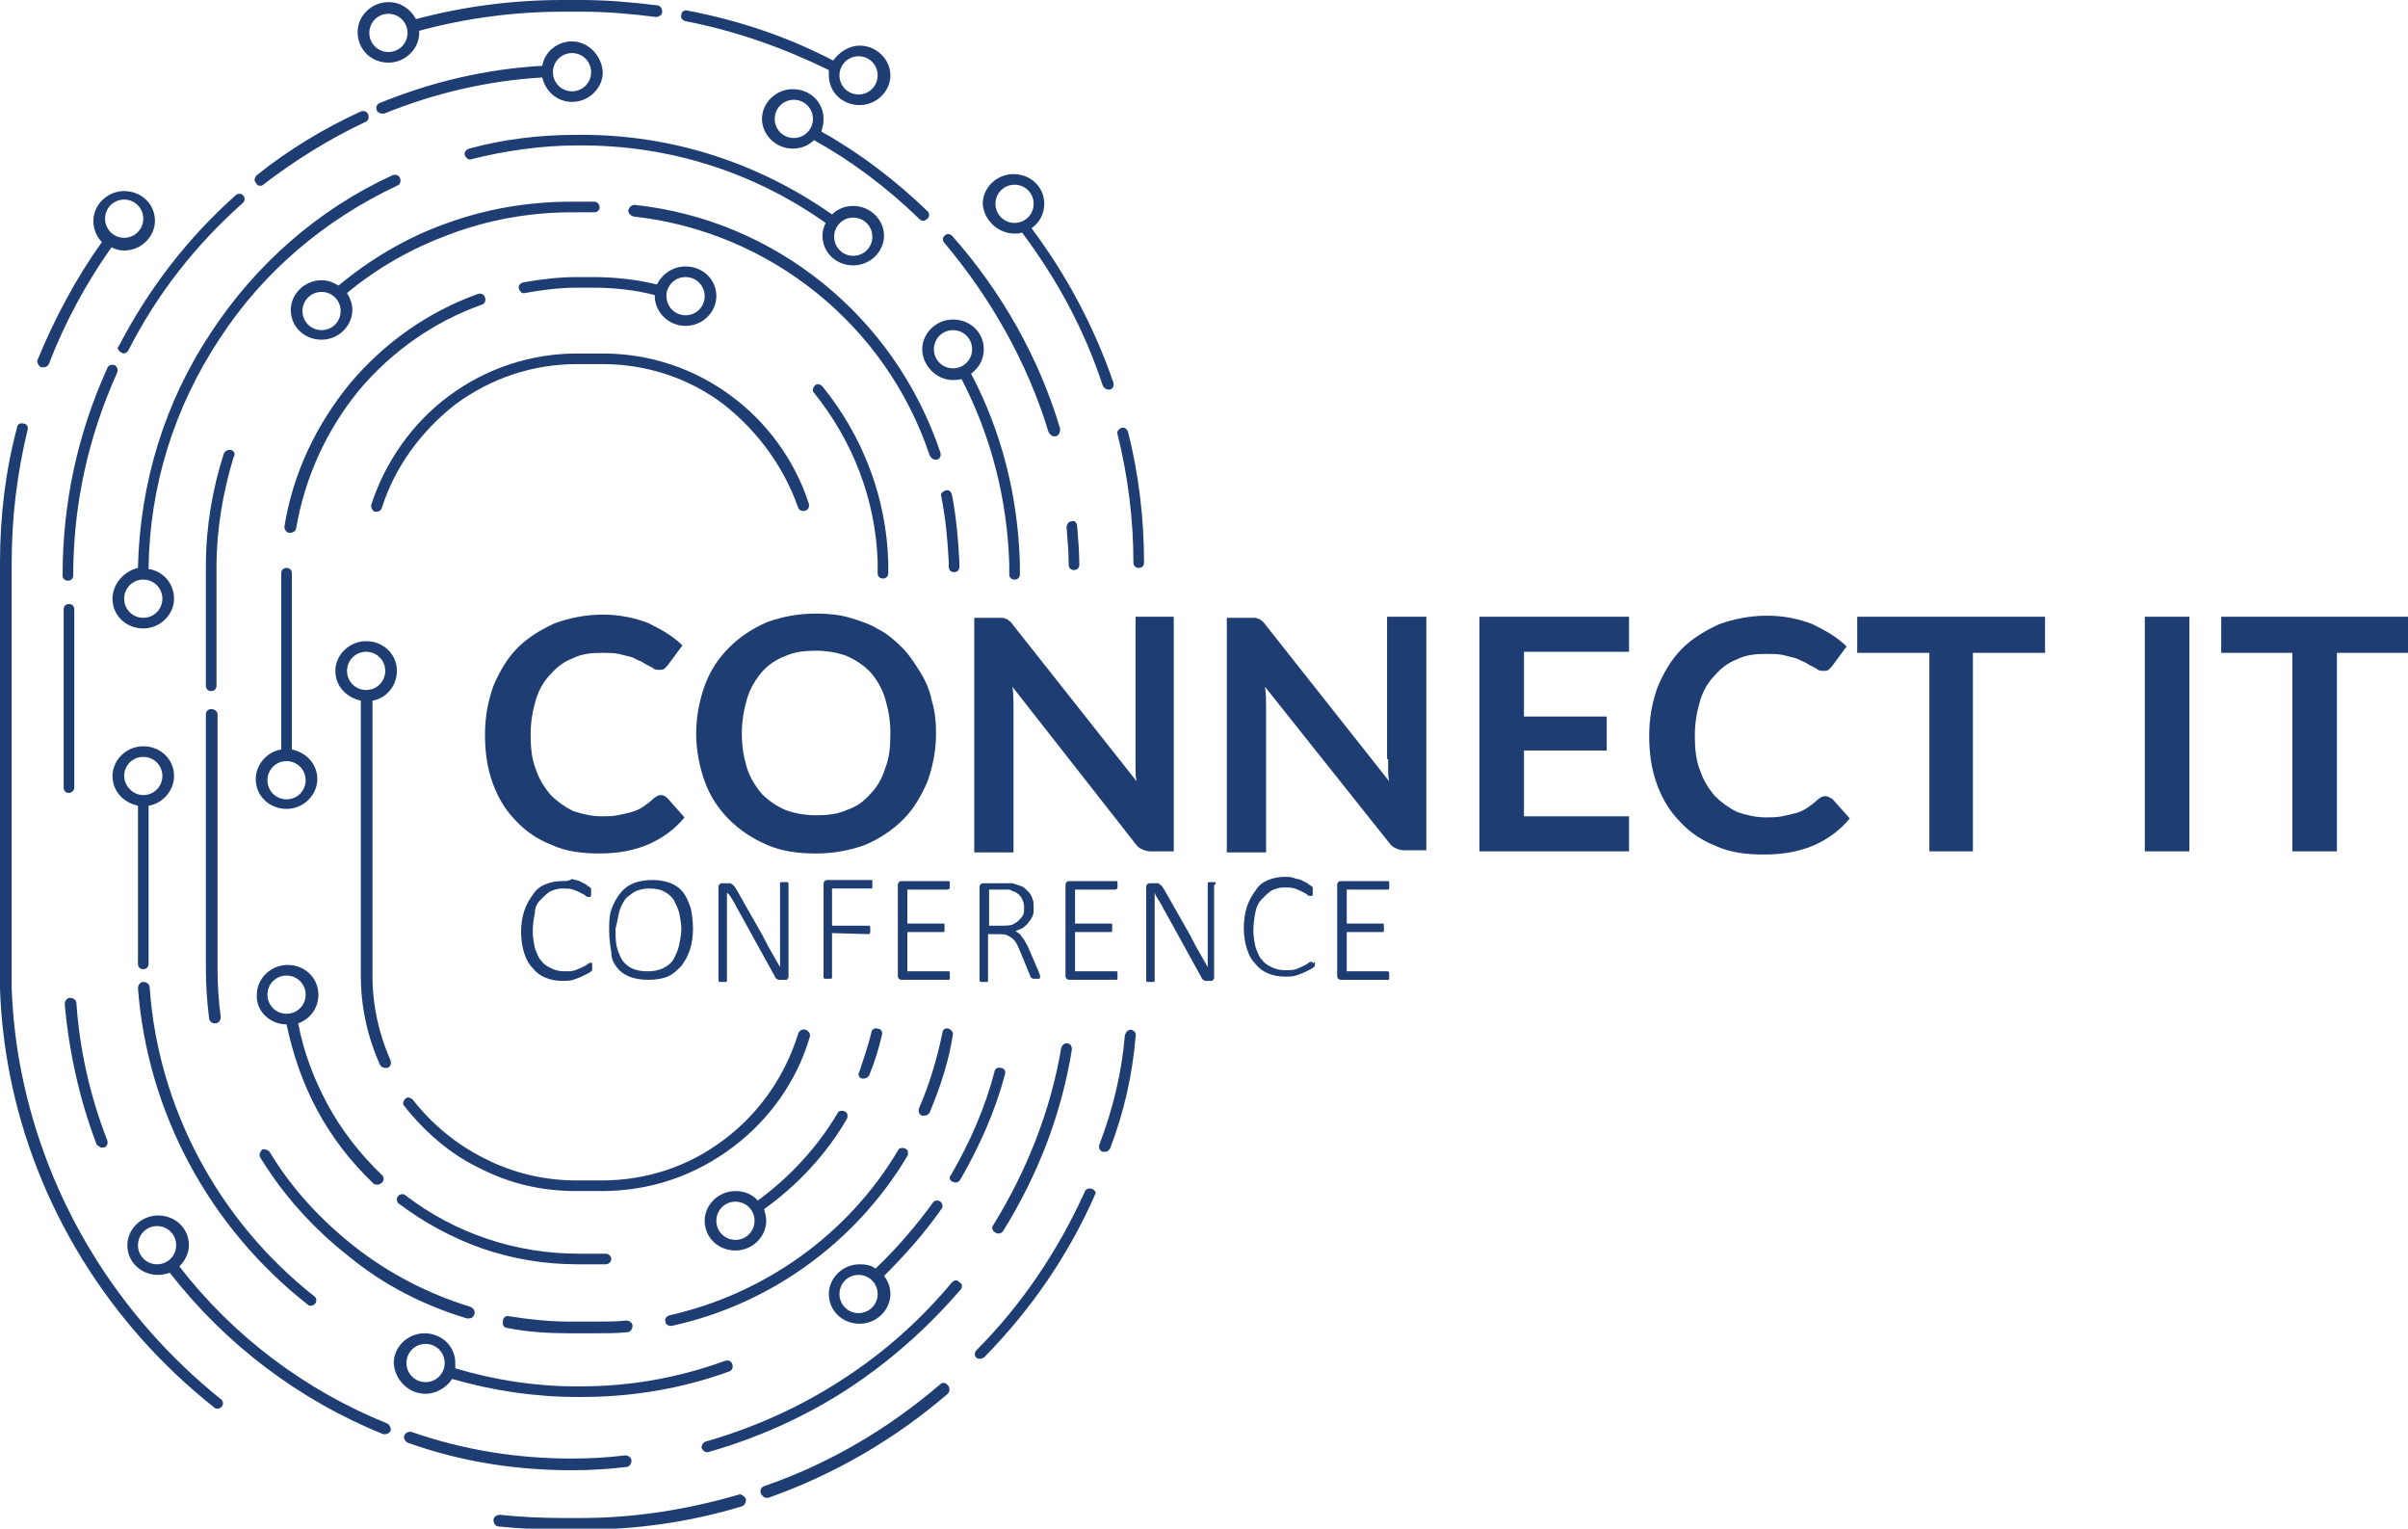 <?xml version="1.0" encoding="utf-8"?>
<!-- Generator: Adobe Illustrator 22.0.1, SVG Export Plug-In . SVG Version: 6.00 Build 0)  -->
<svg version="1.1" id="CITC_Logo" xmlns="http://www.w3.org/2000/svg" xmlns:xlink="http://www.w3.org/1999/xlink" x="0px" y="0px"
	 viewBox="0 0 226.9 144" style="enable-background:new 0 0 226.9 144;" xml:space="preserve">
<style type="text/css">
	.st0{fill:none;}
	.st1{fill:#1E3D72;}
</style>
<g>
	<path class="st0" d="M25.2,73.5c0,1,0.8,1.8,1.8,1.8c1,0,1.8-0.8,1.8-1.8c0-1-0.8-1.8-1.8-1.8C26,71.7,25.2,72.5,25.2,73.5z"/>
	<path class="st0" d="M11.7,22.4c1,0,1.8-0.8,1.8-1.8s-0.8-1.8-1.8-1.8s-1.8,0.8-1.8,1.8S10.7,22.4,11.7,22.4z"/>
	<path class="st0" d="M95.6,21c1,0,1.8-0.8,1.8-1.8c0-1-0.8-1.8-1.8-1.8c-1,0-1.8,0.8-1.8,1.8C93.8,20.2,94.6,21,95.6,21z"/>
	<path class="st0" d="M27,95.4c1,0,1.8-0.8,1.8-1.8c0-1-0.8-1.8-1.8-1.8c-1,0-1.8,0.8-1.8,1.8C25.2,94.6,26,95.4,27,95.4z"/>
	<path class="st0" d="M36.6,4.9c1,0,1.8-0.8,1.8-1.8s-0.8-1.8-1.8-1.8c-1,0-1.8,0.8-1.8,1.8S35.6,4.9,36.6,4.9z"/>
	<path class="st0" d="M80.9,8.9c1,0,1.8-0.8,1.8-1.8s-0.8-1.8-1.8-1.8c-1,0-1.8,0.8-1.8,1.8S79.9,8.9,80.9,8.9z"/>
	<path class="st0" d="M30.3,27.5c-1,0-1.8,0.8-1.8,1.8c0,1,0.8,1.8,1.8,1.8c1,0,1.8-0.8,1.8-1.8C32.1,28.3,31.3,27.5,30.3,27.5z"/>
	<ellipse class="st0" cx="74.8" cy="11.2" rx="1.8" ry="1.8"/>
	<ellipse class="st0" cx="80.4" cy="22.3" rx="1.8" ry="1.8"/>
	<path class="st0" d="M15.3,73.1c0-1-0.8-1.8-1.8-1.8s-1.8,0.8-1.8,1.8s0.8,1.8,1.8,1.8S15.3,74,15.3,73.1z"/>
	<path class="st0" d="M80.9,120.2c-1,0-1.8,0.8-1.8,1.8s0.8,1.8,1.8,1.8c1,0,1.8-0.8,1.8-1.8S81.9,120.2,80.9,120.2z"/>
	<path class="st0" d="M96.2,84.5c-0.2-0.3-0.5-0.5-0.9-0.6c-0.1,0-0.3-0.1-0.4-0.1c-0.2,0-0.4,0-0.6,0h-1.1v3.4h1.3
		c0.4,0,0.7,0,0.9-0.1c0.3-0.1,0.5-0.2,0.6-0.4c0.2-0.2,0.3-0.3,0.4-0.5c0.1-0.2,0.1-0.4,0.1-0.7C96.5,85.1,96.4,84.8,96.2,84.5z"/>
	<path class="st0" d="M89.8,34.7c1,0,1.8-0.8,1.8-1.8c0-1-0.8-1.8-1.8-1.8c-1,0-1.8,0.8-1.8,1.8C88,33.9,88.8,34.7,89.8,34.7z"/>
	<path class="st0" d="M13.5,58.2c1,0,1.8-0.8,1.8-1.8c0-1-0.8-1.8-1.8-1.8s-1.8,0.8-1.8,1.8C11.7,57.4,12.5,58.2,13.5,58.2z"/>
	<path class="st0" d="M62.8,27.5C62.8,27.5,62.8,27.5,62.8,27.5c0,0.1,0,0.3,0,0.4c0,1,0.8,1.8,1.8,1.8c1,0,1.8-0.8,1.8-1.8
		c0-1-0.8-1.8-1.8-1.8C63.7,26.1,63,26.7,62.8,27.5C62.8,27.5,62.8,27.5,62.8,27.5z"/>
	<path class="st0" d="M69.3,113.2c-1,0-1.8,0.8-1.8,1.8s0.8,1.8,1.8,1.8c1,0,1.8-0.8,1.8-1.8S70.3,113.2,69.3,113.2z"/>
	<path class="st0" d="M36.4,63.2c0-1-0.8-1.8-1.8-1.8s-1.8,0.8-1.8,1.8c0,1,0.8,1.8,1.8,1.8S36.4,64.2,36.4,63.2z"/>
	<path class="st0" d="M58.8,90.5c0.2,0.4,0.5,0.6,0.9,0.8c0.4,0.2,0.9,0.3,1.5,0.3c0.6,0,1.1-0.1,1.5-0.3c0.4-0.2,0.7-0.5,1-0.9
		c0.2-0.4,0.4-0.8,0.5-1.3c0.1-0.5,0.2-1,0.2-1.5c0-0.5-0.1-1.1-0.2-1.5c-0.1-0.5-0.3-0.9-0.5-1.2c-0.2-0.4-0.5-0.6-0.9-0.8
		c-0.4-0.2-0.9-0.3-1.4-0.3c-0.6,0-1.1,0.1-1.4,0.3c-0.4,0.2-0.7,0.5-1,0.9c-0.2,0.4-0.4,0.8-0.5,1.2c-0.1,0.5-0.2,1-0.2,1.5
		c0,0.6,0,1.1,0.1,1.6C58.4,89.7,58.6,90.1,58.8,90.5z"/>
	<path class="st0" d="M82,63.4c-0.6-0.7-1.3-1.2-2.2-1.5c-0.9-0.4-1.8-0.5-2.9-0.5c-1.1,0-2.1,0.2-2.9,0.5c-0.9,0.4-1.6,0.9-2.2,1.5
		c-0.6,0.7-1.1,1.5-1.4,2.5c-0.3,1-0.5,2-0.5,3.3c0,1.2,0.2,2.3,0.5,3.3c0.3,1,0.8,1.8,1.4,2.4c0.6,0.7,1.4,1.2,2.2,1.5
		c0.9,0.4,1.8,0.5,2.9,0.5c1.1,0,2.1-0.2,2.9-0.5c0.9-0.4,1.6-0.9,2.2-1.5c0.6-0.7,1.1-1.5,1.4-2.4c0.3-1,0.5-2,0.5-3.3
		c0-1.2-0.2-2.3-0.5-3.3C83.1,64.9,82.6,64.1,82,63.4z"/>
	<path class="st0" d="M53.9,5c-1,0-1.8,0.8-1.8,1.8c0,1,0.8,1.8,1.8,1.8s1.8-0.8,1.8-1.8C55.7,5.8,54.9,5,53.9,5z"/>
	<path class="st0" d="M16.7,117.3c0-1-0.8-1.8-1.8-1.8s-1.8,0.8-1.8,1.8c0,1,0.8,1.8,1.8,1.8S16.7,118.3,16.7,117.3z"/>
	<path class="st0" d="M40.1,130.2c1,0,1.8-0.8,1.8-1.8s-0.8-1.8-1.8-1.8s-1.8,0.8-1.8,1.8S39.1,130.2,40.1,130.2z"/>
	<path class="st1" d="M2,100.9c-0.5-2.5-0.8-5.2-0.9-7.8c0-0.7,0-1.5,0-2.2V53c0-4.2,0.5-8.4,1.5-12.5c0.1-0.3-0.1-0.6-0.4-0.6
		c-0.3-0.1-0.6,0.1-0.6,0.4C0.5,44.4,0,48.7,0,53V91c0,0.7,0,1.5,0,2.2c0.1,2.7,0.4,5.3,0.9,7.9c2.4,12.4,9.3,23.6,19.3,31.5
		c0.1,0.1,0.2,0.1,0.3,0.1c0.2,0,0.3-0.1,0.4-0.2c0.2-0.2,0.1-0.6-0.1-0.7C11.1,124,4.4,113.1,2,100.9z"/>
	<path class="st1" d="M69.6,140.8c-4.8,1.4-9.8,2.2-14.8,2.2H53c-2,0-4-0.1-5.9-0.3c-0.3,0-0.6,0.2-0.6,0.5c0,0.3,0.2,0.6,0.5,0.6
		c2,0.2,4,0.3,6.1,0.3h1.7c5.1,0,10.2-0.7,15.1-2.2c0.3-0.1,0.4-0.4,0.4-0.7C70.1,140.9,69.8,140.7,69.6,140.8z"/>
	<path class="st1" d="M88.6,130.4c-4.9,4.2-10.5,7.5-16.6,9.6c-0.3,0.1-0.4,0.4-0.3,0.7c0.1,0.2,0.3,0.4,0.5,0.4c0.1,0,0.1,0,0.2,0
		c6.2-2.2,11.9-5.5,16.9-9.8c0.2-0.2,0.2-0.5,0.1-0.7C89.1,130.2,88.8,130.2,88.6,130.4z"/>
	<path class="st1" d="M102.9,112c-0.3-0.1-0.6,0-0.7,0.3c-2.5,5.5-5.9,10.6-10.2,14.9c-0.2,0.2-0.2,0.5,0,0.7
		c0.1,0.1,0.2,0.1,0.4,0.1c0.1,0,0.3-0.1,0.4-0.2c4.4-4.5,7.9-9.6,10.4-15.3C103.3,112.4,103.2,112.1,102.9,112z"/>
	<path class="st1" d="M106.8,53c0,0.3,0.2,0.5,0.5,0.5c0.3,0,0.5-0.2,0.5-0.5c0-4.2-0.5-8.3-1.5-12.3c-0.1-0.3-0.4-0.5-0.6-0.4
		c-0.3,0.1-0.5,0.4-0.4,0.6C106.3,44.9,106.8,49,106.8,53z"/>
	<path class="st1" d="M64.6,2c4.7,0.9,9.2,2.5,13.5,4.6c0,0.2,0,0.3,0,0.5c0,1.6,1.3,2.8,2.9,2.8c1.6,0,2.9-1.3,2.9-2.8
		s-1.3-2.8-2.9-2.8c-1,0-1.9,0.6-2.5,1.4C74.1,3.4,69.5,1.9,64.8,1c-0.3-0.1-0.6,0.1-0.6,0.4C64.1,1.7,64.3,1.9,64.6,2z M80.9,5.3
		c1,0,1.8,0.8,1.8,1.8s-0.8,1.8-1.8,1.8c-1,0-1.8-0.8-1.8-1.8S79.9,5.3,80.9,5.3z"/>
	<path class="st1" d="M3.9,34.6c0.1,0,0.1,0,0.2,0c0.2,0,0.4-0.1,0.5-0.3c1.5-3.9,3.5-7.6,5.9-11c0.4,0.2,0.8,0.3,1.2,0.3
		c1.6,0,2.9-1.3,2.9-2.8c0-1.6-1.3-2.8-2.9-2.8s-2.9,1.3-2.9,2.8c0,0.8,0.3,1.5,0.8,2c-2.5,3.5-4.5,7.3-6.1,11.2
		C3.5,34.1,3.6,34.5,3.9,34.6z M11.7,18.8c1,0,1.8,0.8,1.8,1.8s-0.8,1.8-1.8,1.8s-1.8-0.8-1.8-1.8S10.7,18.8,11.7,18.8z"/>
	<path class="st1" d="M9.6,108.1c0.1,0,0.1,0,0.2,0c0.3-0.1,0.4-0.4,0.3-0.7c-1.6-4.1-2.6-8.5-2.9-12.9c0-0.3-0.3-0.5-0.6-0.5
		c-0.3,0-0.5,0.3-0.5,0.6c0.4,4.5,1.4,9,3,13.2C9.2,107.9,9.4,108.1,9.6,108.1z"/>
	<path class="st1" d="M36.5,134.1c-7.7-3.1-14.5-8.2-19.6-14.8c0.5-0.5,0.9-1.2,0.9-2c0-1.6-1.3-2.8-2.9-2.8s-2.9,1.3-2.9,2.8
		c0,1.6,1.3,2.8,2.9,2.8c0.4,0,0.8-0.1,1.1-0.2c5.3,6.8,12.2,12,20.1,15.2c0.1,0,0.1,0,0.2,0c0.2,0,0.4-0.1,0.5-0.3
		C36.9,134.6,36.7,134.2,36.5,134.1z M13,117.3c0-1,0.8-1.8,1.8-1.8s1.8,0.8,1.8,1.8c0,1-0.8,1.8-1.8,1.8S13,118.3,13,117.3z"/>
	<path class="st1" d="M53.9,138.5c1.7,0,3.4-0.1,5.1-0.3c0.3,0,0.5-0.3,0.5-0.6c0-0.3-0.3-0.5-0.6-0.5c-1.6,0.2-3.3,0.3-5,0.3h0
		c-5.2,0-10.2-0.8-15.1-2.5c-0.3-0.1-0.6,0.1-0.7,0.3c-0.1,0.3,0.1,0.6,0.3,0.7C43.4,137.7,48.6,138.5,53.9,138.5L53.9,138.5z"/>
	<path class="st1" d="M89.7,120.8c-3,3.6-6.5,6.7-10.4,9.2c-4,2.6-8.3,4.5-12.8,5.8c-0.3,0.1-0.4,0.4-0.4,0.6
		c0.1,0.2,0.3,0.4,0.5,0.4c0,0,0.1,0,0.1,0c4.6-1.3,9.1-3.3,13.1-5.9c4-2.6,7.6-5.8,10.7-9.4c0.2-0.2,0.2-0.6-0.1-0.7
		C90.2,120.5,89.9,120.6,89.7,120.8z"/>
	<path class="st1" d="M100,98.7c-1,5.9-3.2,11.5-6.4,16.7c-0.2,0.2-0.1,0.6,0.2,0.7c0.1,0.1,0.2,0.1,0.3,0.1c0.2,0,0.3-0.1,0.4-0.2
		c3.3-5.3,5.5-11,6.5-17.1c0-0.3-0.1-0.6-0.4-0.6C100.4,98.2,100.1,98.4,100,98.7z"/>
	<path class="st1" d="M101,49.1c-0.3,0-0.5,0.3-0.5,0.6c0.1,1.2,0.2,2.3,0.2,3.5c0,0.3,0.2,0.5,0.5,0.5c0,0,0,0,0,0
		c0.3,0,0.5-0.2,0.5-0.5c0-1.2-0.1-2.4-0.2-3.6C101.5,49.3,101.3,49,101,49.1z"/>
	<path class="st1" d="M98.8,40.7c0.1,0.2,0.3,0.4,0.5,0.4c0.1,0,0.1,0,0.2,0c0.3-0.1,0.4-0.4,0.4-0.7c-2-6.7-5.5-12.9-10.2-18.2
		c-0.2-0.2-0.5-0.2-0.7,0c-0.2,0.2-0.2,0.5,0,0.7C93.3,28,96.8,34.1,98.8,40.7z"/>
	<path class="st1" d="M24.5,17.5c0.1,0,0.2,0,0.3-0.1c3-2.3,6.2-4.3,9.6-5.9c0.3-0.1,0.4-0.4,0.3-0.7c-0.1-0.3-0.4-0.4-0.7-0.3
		c-3.5,1.6-6.8,3.6-9.8,6c-0.2,0.2-0.3,0.5-0.1,0.7C24.2,17.4,24.3,17.5,24.5,17.5z"/>
	<path class="st1" d="M11.4,33.2c0.1,0,0.2,0.1,0.2,0.1c0.2,0,0.4-0.1,0.5-0.3c2.7-5.3,6.3-9.9,10.8-13.9c0.2-0.2,0.2-0.5,0-0.7
		c-0.2-0.2-0.5-0.2-0.7,0c-4.5,4-8.2,8.8-11,14.2C11,32.7,11.1,33,11.4,33.2z"/>
	<path class="st1" d="M10.8,34.4c-0.3-0.1-0.6,0-0.7,0.3c-2.8,6.2-4.2,12.7-4.2,19.5c0,0.3,0.2,0.5,0.5,0.5c0.3,0,0.5-0.2,0.5-0.5
		c0-6.6,1.4-13,4.1-19C11.2,34.8,11,34.5,10.8,34.4z"/>
	<path class="st1" d="M7,74.2V57.4c0-0.3-0.2-0.5-0.5-0.5c-0.3,0-0.5,0.2-0.5,0.5v16.8c0,0.3,0.2,0.5,0.5,0.5
		C6.7,74.7,7,74.5,7,74.2z"/>
	<path class="st1" d="M88.7,113.9c0.2-0.2,0.1-0.6-0.1-0.7c-0.2-0.2-0.6-0.1-0.7,0.1c-1.6,2.2-3.4,4.3-5.4,6.2
		c-0.4-0.3-0.9-0.4-1.5-0.4c-1.6,0-2.9,1.3-2.9,2.8c0,1.6,1.3,2.8,2.9,2.8c1.6,0,2.9-1.3,2.9-2.8c0-0.6-0.2-1.2-0.6-1.7
		C85.2,118.3,87.1,116.2,88.7,113.9z M80.9,123.7c-1,0-1.8-0.8-1.8-1.8s0.8-1.8,1.8-1.8c1,0,1.8,0.8,1.8,1.8S81.9,123.7,80.9,123.7z
		"/>
	<path class="st1" d="M89.7,111.3c0.1,0,0.2,0.1,0.3,0.1c0.2,0,0.4-0.1,0.5-0.3c1.8-3.1,3.3-6.5,4.2-9.9c0.1-0.3-0.1-0.6-0.4-0.6
		c-0.3-0.1-0.6,0.1-0.6,0.4c-0.9,3.4-2.3,6.6-4.1,9.7C89.4,110.9,89.5,111.2,89.7,111.3z"/>
	<path class="st1" d="M13,90.8c0,0.3,0.2,0.5,0.5,0.5c0,0,0,0,0,0c0.3,0,0.5-0.2,0.5-0.5c0-0.2,0-0.4,0-0.6V75.9
		c1.3-0.2,2.4-1.4,2.4-2.8c0-1.6-1.3-2.8-2.9-2.8s-2.9,1.3-2.9,2.8c0,1.4,1,2.5,2.4,2.8v14.4C13,90.4,13,90.6,13,90.8z M11.7,73.1
		c0-1,0.8-1.8,1.8-1.8s1.8,0.8,1.8,1.8s-0.8,1.8-1.8,1.8S11.7,74,11.7,73.1z"/>
	<path class="st1" d="M29,122.9c0.1,0.1,0.2,0.1,0.3,0.1c0.2,0,0.3-0.1,0.4-0.2c0.2-0.2,0.1-0.6-0.1-0.7
		C20.6,115,14.9,104.4,14.1,93c0-0.3-0.3-0.5-0.6-0.5c-0.3,0-0.5,0.3-0.5,0.6C13.9,104.8,19.7,115.6,29,122.9z"/>
	<path class="st1" d="M44,124.2c0.1,0,0.1,0,0.2,0c0.2,0,0.4-0.1,0.5-0.4c0.1-0.3-0.1-0.6-0.4-0.7c-3.9-1.2-7.6-3.1-10.8-5.6
		c-3.2-2.5-6-5.5-8.1-9c-0.2-0.2-0.5-0.3-0.7-0.2c-0.2,0.2-0.3,0.5-0.2,0.7c2.2,3.6,5,6.7,8.3,9.3C36.2,121.1,40,123,44,124.2z"/>
	<path class="st1" d="M47.8,125.1c2,0.4,4,0.5,6,0.5H56c1,0,2.1,0,3.1-0.1c0.3,0,0.5-0.3,0.5-0.6c0-0.3-0.3-0.5-0.6-0.5
		c-1,0.1-2,0.1-3,0.1h-2.2c-2,0-3.9-0.2-5.8-0.5c-0.3-0.1-0.6,0.1-0.6,0.4C47.3,124.8,47.5,125.1,47.8,125.1z"/>
	<path class="st1" d="M63.2,124.9c0,0,0.1,0,0.1,0c9.2-2,17.3-7.8,22.2-16c0.1-0.2,0.1-0.6-0.2-0.7c-0.2-0.1-0.6-0.1-0.7,0.2
		c-4.7,7.9-12.6,13.5-21.5,15.5c-0.3,0.1-0.5,0.3-0.4,0.6C62.7,124.7,62.9,124.9,63.2,124.9z"/>
	<path class="st1" d="M89.4,96.9c-0.3-0.1-0.6,0.1-0.6,0.4c-0.5,2.4-1.2,4.8-2.2,7.1c-0.1,0.3,0,0.6,0.3,0.7c0.1,0,0.1,0,0.2,0
		c0.2,0,0.4-0.1,0.5-0.3c1-2.4,1.8-4.8,2.2-7.4C89.8,97.2,89.6,97,89.4,96.9z"/>
	<path class="st1" d="M89.7,46.6c-0.1-0.3-0.3-0.5-0.6-0.4c-0.3,0.1-0.5,0.3-0.4,0.6c0.4,2,0.6,4.1,0.7,6.2c0,0.1,0,0.3,0,0.4
		c0,0.3,0.2,0.5,0.5,0.5c0.3,0,0.5-0.2,0.5-0.5c0-0.1,0-0.3,0-0.4C90.3,50.8,90.1,48.7,89.7,46.6z"/>
	<path class="st1" d="M59.8,19.3c-0.3,0-0.5,0.2-0.6,0.5c0,0.3,0.2,0.5,0.5,0.6c12.8,1.4,23.8,10.2,27.9,22.5
		c0.1,0.2,0.3,0.4,0.5,0.4c0.1,0,0.1,0,0.2,0c0.3-0.1,0.4-0.4,0.3-0.7C84.3,29.8,73,20.7,59.8,19.3z"/>
	<path class="st1" d="M56,19h-2.2c-4.1,0-8.1,0.7-11.9,2.1c-3.6,1.3-7,3.3-10,5.8c-0.5-0.3-1-0.5-1.6-0.5c-1.6,0-2.9,1.3-2.9,2.8
		c0,1.6,1.3,2.8,2.9,2.8s2.9-1.3,2.9-2.8c0-0.6-0.2-1.1-0.5-1.6c2.9-2.4,6.1-4.2,9.6-5.5c3.7-1.4,7.6-2.1,11.6-2.1H56
		c0.3,0,0.5-0.2,0.5-0.5C56.5,19.3,56.3,19,56,19z M30.3,31.1c-1,0-1.8-0.8-1.8-1.8c0-1,0.8-1.8,1.8-1.8c1,0,1.8,0.8,1.8,1.8
		C32.1,30.3,31.3,31.1,30.3,31.1z"/>
	<path class="st1" d="M21.8,42.4c-0.3-0.1-0.6,0.1-0.7,0.3c-1.1,3.4-1.7,7-1.7,10.6v11.3c0,0.3,0.2,0.5,0.5,0.5
		c0.3,0,0.5-0.2,0.5-0.5V53.4c0-3.5,0.6-7,1.6-10.3C22.2,42.8,22.1,42.5,21.8,42.4z"/>
	<path class="st1" d="M19.9,66.8c-0.3,0-0.5,0.2-0.5,0.5v23.9c0,1.6,0.1,3.1,0.3,4.7c0,0.3,0.3,0.5,0.5,0.5c0,0,0,0,0.1,0
		c0.3,0,0.5-0.3,0.5-0.6c-0.2-1.5-0.3-3-0.3-4.5V67.3C20.5,67,20.2,66.8,19.9,66.8z"/>
	<path class="st1" d="M54.4,119.1h1.4c0.4,0,0.8,0,1.3,0c0.3,0,0.5-0.3,0.5-0.5c0-0.3-0.3-0.5-0.5-0.5c-0.4,0-0.8,0-1.2,0h-1.4
		c-5.9,0-11.6-1.9-16.3-5.5c-0.2-0.2-0.6-0.1-0.7,0.1c-0.2,0.2-0.1,0.6,0.1,0.7c2.4,1.8,5,3.2,7.8,4.2
		C48.3,118.6,51.3,119.1,54.4,119.1z"/>
	<path class="st1" d="M79.8,105.4c0.1-0.2,0.1-0.6-0.2-0.7c-0.2-0.1-0.6-0.1-0.7,0.2c-1.9,3.2-4.5,6-7.5,8.2
		c-0.5-0.6-1.3-0.9-2.1-0.9c-1.6,0-2.9,1.3-2.9,2.8c0,1.6,1.3,2.8,2.9,2.8c1.6,0,2.9-1.3,2.9-2.8c0-0.4-0.1-0.7-0.2-1.1
		C75.1,111.7,77.9,108.7,79.8,105.4z M69.3,116.8c-1,0-1.8-0.8-1.8-1.8s0.8-1.8,1.8-1.8c1,0,1.8,0.8,1.8,1.8S70.3,116.8,69.3,116.8z
		"/>
	<path class="st1" d="M81.2,101.6c0.1,0,0.1,0,0.2,0c0.2,0,0.4-0.1,0.5-0.3c0.5-1.2,0.9-2.5,1.2-3.8c0.1-0.3-0.1-0.6-0.4-0.6
		c-0.3-0.1-0.6,0.1-0.6,0.4c-0.3,1.2-0.7,2.4-1.1,3.6C80.8,101.2,80.9,101.5,81.2,101.6z"/>
	<path class="st1" d="M82.7,54c0,0.3,0.2,0.5,0.5,0.5c0.3,0,0.5-0.2,0.5-0.5c0-0.4,0-0.7,0-1.1c-0.2-6.1-2.4-11.8-6.2-16.5
		c-0.2-0.2-0.5-0.3-0.7-0.1c-0.2,0.2-0.3,0.5-0.1,0.7c3.7,4.6,5.8,10.1,6,15.9C82.7,53.3,82.7,53.7,82.7,54z"/>
	<path class="st1" d="M27.3,50.2C27.3,50.2,27.3,50.2,27.3,50.2c0.3,0,0.6-0.2,0.6-0.4c0.8-4.7,2.8-9.2,5.9-13
		c3.1-3.7,7.1-6.5,11.6-8.1c0.3-0.1,0.4-0.4,0.3-0.7c-0.1-0.3-0.4-0.4-0.7-0.3c-4.7,1.7-8.8,4.6-12,8.4c-3.2,3.9-5.4,8.5-6.2,13.5
		C26.8,49.9,27,50.2,27.3,50.2z"/>
	<path class="st1" d="M26.5,54v16.6c-1.3,0.2-2.4,1.4-2.4,2.8c0,1.6,1.3,2.8,2.9,2.8s2.9-1.3,2.9-2.8c0-1.4-1-2.5-2.4-2.8V54
		c0-0.3-0.2-0.5-0.5-0.5C26.7,53.5,26.5,53.7,26.5,54z M28.8,73.5c0,1-0.8,1.8-1.8,1.8c-1,0-1.8-0.8-1.8-1.8c0-1,0.8-1.8,1.8-1.8
		C28,71.7,28.8,72.5,28.8,73.5z"/>
	<path class="st1" d="M76.3,97.7c0.1-0.3-0.1-0.6-0.4-0.7c-0.3-0.1-0.6,0.1-0.7,0.4c-1.2,3.9-3.6,7.4-6.9,9.9
		c-3.4,2.6-7.4,3.9-11.6,3.9h-2.4c-3,0-6-0.7-8.7-2.1c-2.6-1.3-4.9-3.2-6.7-5.5c-0.2-0.2-0.5-0.3-0.7-0.1c-0.2,0.2-0.3,0.5-0.1,0.7
		c1.9,2.4,4.3,4.5,7,5.8c2.9,1.5,5.9,2.2,9.2,2.2h2.4c4.5,0,8.7-1.4,12.3-4.1C72.5,105.5,75.1,101.8,76.3,97.7z"/>
	<path class="st1" d="M75.2,47.8c0.1,0.3,0.4,0.4,0.7,0.3c0.3-0.1,0.4-0.4,0.3-0.7c-1.3-4-3.9-7.6-7.3-10.1c-3.5-2.6-7.7-4-12.1-4
		h-2.4c-4.4,0-8.6,1.4-12.1,4c-3.4,2.5-6,6.2-7.3,10.2c-0.1,0.3,0.1,0.6,0.3,0.7c0.1,0,0.1,0,0.2,0c0.2,0,0.4-0.1,0.5-0.4
		c1.2-3.8,3.7-7.2,6.9-9.7c3.4-2.5,7.3-3.8,11.5-3.8h2.4c4.1,0,8.1,1.3,11.4,3.8C71.5,40.7,73.9,44.1,75.2,47.8z"/>
	<path class="st1" d="M36.6,5.9c1.6,0,2.9-1.3,2.9-2.8c0-0.1,0-0.2,0-0.2c4.4-1.2,9-1.8,13.6-1.8h1.7c2.3,0,4.7,0.2,7,0.5
		c0.3,0,0.6-0.2,0.6-0.5c0-0.3-0.2-0.6-0.5-0.6C59.5,0.2,57.1,0,54.8,0H53c-4.7,0-9.3,0.6-13.8,1.8c-0.5-0.9-1.4-1.6-2.6-1.6
		c-1.6,0-2.9,1.3-2.9,2.8C33.7,4.7,35,5.9,36.6,5.9z M36.6,1.3c1,0,1.8,0.8,1.8,1.8s-0.8,1.8-1.8,1.8c-1,0-1.8-0.8-1.8-1.8
		S35.6,1.3,36.6,1.3z"/>
	<path class="st1" d="M10.6,56.4c0,1.6,1.3,2.8,2.9,2.8s2.9-1.3,2.9-2.8c0-1.4-1-2.6-2.4-2.8c0,0,0-0.1,0-0.1
		c0.1-7.7,2.4-15.1,6.7-21.6c4.1-6.3,9.9-11.2,16.7-14.4c0.3-0.1,0.4-0.4,0.3-0.7c-0.1-0.3-0.4-0.4-0.7-0.3
		c-7,3.2-12.9,8.4-17.1,14.8c-4.4,6.6-6.7,14.2-6.9,22.1c0,0,0,0.1,0,0.1C11.7,53.8,10.6,55,10.6,56.4z M13.5,54.6
		c1,0,1.8,0.8,1.8,1.8c0,1-0.8,1.8-1.8,1.8s-1.8-0.8-1.8-1.8C11.7,55.4,12.5,54.6,13.5,54.6z"/>
	<path class="st1" d="M37.4,63.2c0-1.6-1.3-2.8-2.9-2.8c-1.6,0-2.9,1.3-2.9,2.8c0,1.4,1,2.5,2.4,2.8v25.9c0,2.9,0.6,5.7,1.8,8.4
		c0.1,0.2,0.3,0.3,0.5,0.3c0.1,0,0.1,0,0.2,0c0.3-0.1,0.4-0.4,0.3-0.7c-1.1-2.5-1.7-5.2-1.7-7.9V66C36.4,65.8,37.4,64.6,37.4,63.2z
		 M32.7,63.2c0-1,0.8-1.8,1.8-1.8s1.8,0.8,1.8,1.8c0,1-0.8,1.8-1.8,1.8S32.7,64.2,32.7,63.2z"/>
	<path class="st1" d="M27,96.5c0.6,2.8,1.5,5.5,2.9,8.1c1.4,2.6,3.2,4.9,5.3,6.9c0.1,0.1,0.2,0.1,0.4,0.1c0.1,0,0.3-0.1,0.4-0.2
		c0.2-0.2,0.2-0.5,0-0.7c-2-1.9-3.8-4.2-5.1-6.6c-1.3-2.4-2.3-5-2.8-7.7c1.1-0.4,1.9-1.4,1.9-2.7c0-1.6-1.3-2.8-2.9-2.8
		s-2.9,1.3-2.9,2.8C24.1,95.2,25.4,96.5,27,96.5z M27,91.9c1,0,1.8,0.8,1.8,1.8c0,1-0.8,1.8-1.8,1.8c-1,0-1.8-0.8-1.8-1.8
		C25.2,92.7,26,91.9,27,91.9z"/>
	<path class="st1" d="M40.1,131.3c1,0,2-0.6,2.5-1.4c3.8,1.1,7.8,1.7,11.8,1.7h0.4c4.8,0,9.5-0.8,13.9-2.4c0.3-0.1,0.4-0.4,0.3-0.7
		c-0.1-0.3-0.4-0.4-0.7-0.3c-4.4,1.6-8.9,2.4-13.6,2.4h-0.4c-3.9,0-7.7-0.6-11.4-1.7c0-0.2,0-0.3,0-0.5c0-1.6-1.3-2.8-2.9-2.8
		s-2.9,1.3-2.9,2.8C37.2,130,38.5,131.3,40.1,131.3z M40.1,126.6c1,0,1.8,0.8,1.8,1.8s-0.8,1.8-1.8,1.8s-1.8-0.8-1.8-1.8
		S39.1,126.6,40.1,126.6z"/>
	<path class="st1" d="M53.9,3.9c-1.4,0-2.6,1-2.8,2.3c-5.3,0.3-10.4,1.5-15.3,3.5c-0.3,0.1-0.4,0.4-0.3,0.7c0.1,0.2,0.3,0.3,0.5,0.3
		c0.1,0,0.1,0,0.2,0c4.7-1.9,9.7-3.1,14.9-3.4c0.3,1.3,1.4,2.3,2.8,2.3c1.6,0,2.9-1.3,2.9-2.8C56.7,5.2,55.4,3.9,53.9,3.9z
		 M53.9,8.6c-1,0-1.8-0.8-1.8-1.8c0-1,0.8-1.8,1.8-1.8s1.8,0.8,1.8,1.8C55.7,7.8,54.9,8.6,53.9,8.6z"/>
	<path class="st1" d="M77.6,11.2c0-1.6-1.3-2.8-2.9-2.8s-2.9,1.3-2.9,2.8s1.3,2.8,2.9,2.8c0.8,0,1.5-0.3,2-0.8
		c3.6,2,6.9,4.5,9.9,7.4c0.1,0.1,0.2,0.2,0.4,0.2c0.1,0,0.3-0.1,0.4-0.2c0.2-0.2,0.2-0.5,0-0.7c-3-2.9-6.4-5.5-10-7.5
		C77.5,12,77.6,11.7,77.6,11.2z M74.8,13c-1,0-1.8-0.8-1.8-1.8s0.8-1.8,1.8-1.8c1,0,1.8,0.8,1.8,1.8S75.8,13,74.8,13z"/>
	<path class="st1" d="M80.4,19.4c-0.8,0-1.5,0.3-2,0.8c-7-4.9-15.1-7.5-23.6-7.5h-0.4c-3.5,0-6.9,0.4-10.2,1.3
		c-0.3,0.1-0.5,0.4-0.4,0.6c0.1,0.3,0.4,0.5,0.6,0.4c3.2-0.8,6.6-1.3,10-1.3h0.4c8.3,0,16.2,2.5,23,7.3c-0.2,0.4-0.3,0.8-0.3,1.2
		c0,1.6,1.3,2.8,2.9,2.8c1.6,0,2.9-1.3,2.9-2.8S82,19.4,80.4,19.4z M80.4,24.1c-1,0-1.8-0.8-1.8-1.8c0-1,0.8-1.8,1.8-1.8
		c1,0,1.8,0.8,1.8,1.8C82.2,23.3,81.4,24.1,80.4,24.1z"/>
	<path class="st1" d="M64.6,30.7c1.6,0,2.9-1.3,2.9-2.8c0-1.6-1.3-2.8-2.9-2.8c-1.2,0-2.2,0.7-2.7,1.7c-2-0.5-4.1-0.7-6.1-0.7h-1.4
		c-1.7,0-3.4,0.2-5.1,0.5c-0.3,0.1-0.5,0.3-0.4,0.6c0.1,0.3,0.3,0.5,0.6,0.4c1.6-0.3,3.3-0.5,4.9-0.5h1.4c2,0,4,0.2,5.9,0.7
		c0,0,0,0.1,0,0.1C61.7,29.4,63,30.7,64.6,30.7z M64.6,26.1c1,0,1.8,0.8,1.8,1.8c0,1-0.8,1.8-1.8,1.8c-1,0-1.8-0.8-1.8-1.8
		c0-0.1,0-0.2,0-0.3c0,0,0,0,0,0c0,0,0,0,0,0C63,26.7,63.7,26.1,64.6,26.1z"/>
	<path class="st1" d="M89.8,35.8c0.3,0,0.5,0,0.8-0.1c2.8,5.4,4.3,11.3,4.5,17.4c0,0.3,0,0.7,0,1c0,0.3,0.2,0.5,0.5,0.5
		c0.3,0,0.5-0.2,0.5-0.5c0-0.4,0-0.7,0-1.1c-0.2-6.3-1.7-12.3-4.6-17.8c0.7-0.5,1.2-1.3,1.2-2.3c0-1.6-1.3-2.8-2.9-2.8
		c-1.6,0-2.9,1.3-2.9,2.8S88.2,35.8,89.8,35.8z M89.8,31.1c1,0,1.8,0.8,1.8,1.8c0,1-0.8,1.8-1.8,1.8c-1,0-1.8-0.8-1.8-1.8
		C88,31.9,88.8,31.1,89.8,31.1z"/>
	<path class="st1" d="M95.6,22c0.3,0,0.5,0,0.7-0.1c3.3,4.4,5.9,9.2,7.6,14.4c0.1,0.2,0.3,0.4,0.5,0.4c0.1,0,0.1,0,0.2,0
		c0.3-0.1,0.4-0.4,0.3-0.7c-1.8-5.2-4.4-10.1-7.7-14.5c0.7-0.5,1.2-1.3,1.2-2.3c0-1.6-1.3-2.8-2.9-2.8c-1.6,0-2.9,1.3-2.9,2.8
		C92.7,20.7,94,22,95.6,22z M95.6,17.4c1,0,1.8,0.8,1.8,1.8c0,1-0.8,1.8-1.8,1.8c-1,0-1.8-0.8-1.8-1.8
		C93.8,18.2,94.6,17.4,95.6,17.4z"/>
	<path class="st1" d="M106.6,97c-0.3,0-0.5,0.2-0.6,0.5c-0.3,3.5-1.1,6.9-2.4,10.3c-0.1,0.3,0,0.6,0.3,0.7c0.1,0,0.2,0,0.3,0
		c0.2,0,0.3-0.2,0.4-0.3c1.3-3.4,2.1-6.9,2.4-10.5C107.1,97.3,106.9,97.1,106.6,97z"/>
	<path class="st1" d="M50.9,84.8c0.3-0.3,0.6-0.6,0.9-0.8c0.4-0.2,0.8-0.3,1.2-0.3c0.4,0,0.7,0,1,0.1c0.3,0.1,0.5,0.2,0.7,0.3
		c0.2,0.1,0.4,0.2,0.5,0.3c0.1,0.1,0.2,0.1,0.3,0.1c0,0,0.1,0,0.1,0c0,0,0,0,0.1-0.1c0,0,0-0.1,0-0.1c0,0,0-0.1,0-0.2
		c0-0.1,0-0.1,0-0.2c0,0,0-0.1,0-0.1c0,0,0-0.1,0-0.1c0,0-0.1-0.1-0.1-0.1c-0.1-0.1-0.2-0.1-0.4-0.3c-0.2-0.1-0.4-0.2-0.6-0.3
		c-0.2-0.1-0.5-0.1-0.7-0.2C53.6,83,53.3,83,53,83c-0.6,0-1.1,0.1-1.6,0.3c-0.5,0.2-0.9,0.5-1.2,1c-0.3,0.4-0.6,0.9-0.8,1.5
		c-0.2,0.6-0.3,1.3-0.3,2c0,0.7,0.1,1.4,0.3,2c0.2,0.6,0.4,1,0.8,1.4c0.3,0.4,0.7,0.7,1.2,0.9c0.5,0.2,1,0.3,1.6,0.3
		c0.4,0,0.7,0,1-0.1c0.3-0.1,0.6-0.2,0.8-0.3c0.2-0.1,0.4-0.2,0.6-0.3c0.2-0.1,0.3-0.2,0.3-0.2c0,0,0.1-0.1,0.1-0.1c0,0,0-0.1,0-0.1
		c0,0,0-0.1,0-0.1c0,0,0-0.1,0-0.1c0-0.1,0-0.1,0-0.2c0-0.1,0-0.1,0-0.1c0,0,0-0.1,0-0.1c0,0,0,0-0.1,0c-0.1,0-0.2,0-0.3,0.1
		c-0.1,0.1-0.3,0.2-0.5,0.3c-0.2,0.1-0.5,0.2-0.7,0.3c-0.3,0.1-0.6,0.1-1,0.1c-0.5,0-0.9-0.1-1.3-0.3c-0.4-0.2-0.7-0.4-0.9-0.7
		c-0.3-0.3-0.4-0.7-0.6-1.2c-0.1-0.5-0.2-1-0.2-1.6c0-0.6,0.1-1.2,0.2-1.7C50.4,85.5,50.6,85.1,50.9,84.8z"/>
	<path class="st1" d="M58.1,91.1c0.3,0.4,0.7,0.7,1.2,0.9c0.5,0.2,1.1,0.3,1.8,0.3c0.7,0,1.3-0.1,1.8-0.3c0.5-0.2,0.9-0.6,1.3-1
		c0.3-0.4,0.6-0.9,0.8-1.5c0.2-0.6,0.3-1.3,0.3-2c0-0.7-0.1-1.4-0.2-1.9c-0.2-0.6-0.4-1.1-0.7-1.5c-0.3-0.4-0.7-0.7-1.2-0.9
		c-0.5-0.2-1.1-0.3-1.7-0.3c-0.7,0-1.3,0.1-1.8,0.3c-0.5,0.2-0.9,0.5-1.3,1c-0.3,0.4-0.6,0.9-0.8,1.5c-0.2,0.6-0.2,1.2-0.2,2
		c0,0.7,0.1,1.4,0.2,2C57.6,90.3,57.8,90.7,58.1,91.1z M58.3,86.1c0.1-0.5,0.3-0.9,0.5-1.2c0.2-0.4,0.6-0.6,1-0.9
		c0.4-0.2,0.9-0.3,1.4-0.3c0.6,0,1.1,0.1,1.4,0.3c0.4,0.2,0.7,0.5,0.9,0.8c0.2,0.4,0.4,0.8,0.5,1.2c0.1,0.5,0.2,1,0.2,1.5
		c0,0.5-0.1,1-0.2,1.5c-0.1,0.5-0.3,0.9-0.5,1.3c-0.2,0.4-0.6,0.7-1,0.9c-0.4,0.2-0.9,0.3-1.5,0.3c-0.6,0-1.1-0.1-1.5-0.3
		c-0.4-0.2-0.7-0.5-0.9-0.8c-0.2-0.4-0.4-0.8-0.5-1.3c-0.1-0.5-0.1-1-0.1-1.6C58.1,87.1,58.2,86.6,58.3,86.1z"/>
	<path class="st1" d="M69.1,84.9c0.2,0.3,0.3,0.6,0.5,0.9l3.2,5.8c0.1,0.2,0.2,0.3,0.2,0.4c0.1,0.1,0.1,0.2,0.2,0.2
		c0.1,0.1,0.1,0.1,0.2,0.1c0.1,0,0.2,0,0.3,0H74c0,0,0.1,0,0.1,0c0,0,0.1,0,0.1-0.1c0,0,0.1-0.1,0.1-0.1c0-0.1,0-0.1,0-0.2v-8.6
		c0,0,0-0.1,0-0.1c0,0,0,0-0.1-0.1c0,0-0.1,0-0.1,0c-0.1,0-0.1,0-0.2,0c-0.1,0-0.2,0-0.2,0c-0.1,0-0.1,0-0.1,0c0,0-0.1,0-0.1,0.1
		c0,0,0,0,0,0.1v5.4c0,0.4,0,0.8,0,1.2c0,0.4,0,0.8,0,1.2h0c-0.1-0.2-0.3-0.5-0.4-0.7c-0.1-0.2-0.3-0.5-0.4-0.7
		c-0.1-0.2-0.3-0.5-0.4-0.7c-0.1-0.3-0.3-0.5-0.4-0.8l-2.5-4.4c-0.1-0.1-0.1-0.2-0.2-0.3c-0.1-0.1-0.1-0.1-0.2-0.2
		c-0.1,0-0.1-0.1-0.2-0.1c-0.1,0-0.2,0-0.3,0h-0.4c-0.1,0-0.2,0-0.3,0.1c-0.1,0.1-0.1,0.2-0.1,0.4v8.6c0,0,0,0.1,0,0.1
		c0,0,0,0,0.1,0.1c0,0,0.1,0,0.1,0c0.1,0,0.1,0,0.2,0c0.1,0,0.2,0,0.2,0c0.1,0,0.1,0,0.1,0c0,0,0.1,0,0.1-0.1c0,0,0,0,0-0.1v-6
		c0-0.3,0-0.7,0-1.1c0-0.4,0-0.7,0-1.1h0C68.8,84.3,68.9,84.6,69.1,84.9z"/>
	<path class="st1" d="M81.9,88C81.9,88,81.9,88,81.9,88c0.1-0.1,0.1-0.1,0.1-0.2c0,0,0-0.1,0-0.2c0-0.1,0-0.1,0-0.2c0,0,0-0.1,0-0.1
		c0,0,0,0-0.1-0.1c0,0-0.1,0-0.1,0h-3.4v-3.5h3.6c0,0,0.1,0,0.1,0c0,0,0.1,0,0.1-0.1c0,0,0-0.1,0-0.1c0,0,0-0.1,0-0.2
		c0-0.1,0-0.1,0-0.2c0,0,0-0.1,0-0.1c0,0,0-0.1-0.1-0.1c0,0-0.1,0-0.1,0h-4c-0.1,0-0.2,0-0.3,0.1c-0.1,0.1-0.1,0.2-0.1,0.4v8.6
		c0,0,0,0.1,0,0.1c0,0,0,0,0.1,0.1c0,0,0.1,0,0.1,0c0.1,0,0.1,0,0.2,0c0.1,0,0.2,0,0.2,0c0.1,0,0.1,0,0.1,0c0,0,0.1,0,0.1-0.1
		c0,0,0,0,0-0.1v-4.1L81.9,88C81.8,88.1,81.8,88.1,81.9,88z"/>
	<path class="st1" d="M89.3,83.8C89.3,83.8,89.4,83.8,89.3,83.8c0.1,0,0.1-0.1,0.2-0.1c0,0,0-0.1,0-0.1c0,0,0-0.1,0-0.2
		c0-0.1,0-0.1,0-0.2c0,0,0-0.1,0-0.1c0,0,0-0.1-0.1-0.1c0,0-0.1,0-0.1,0h-4.3c-0.1,0-0.2,0-0.3,0.1c-0.1,0.1-0.1,0.2-0.1,0.4v8.3
		c0,0.2,0,0.3,0.1,0.4c0.1,0.1,0.2,0.1,0.3,0.1h4.3c0,0,0.1,0,0.1,0c0,0,0.1,0,0.1-0.1c0,0,0-0.1,0-0.1c0,0,0-0.1,0-0.2
		c0-0.1,0-0.1,0-0.2c0,0,0-0.1,0-0.1c0,0,0-0.1-0.1-0.1c0,0-0.1,0-0.1,0h-3.8v-3.7h3.3c0,0,0.1,0,0.1,0c0,0,0.1,0,0.1-0.1
		c0,0,0-0.1,0-0.1c0,0,0-0.1,0-0.2c0-0.1,0-0.1,0-0.2c0,0,0-0.1,0-0.1c0,0,0-0.1-0.1-0.1c0,0-0.1,0-0.1,0h-3.3v-3.2H89.3z"/>
	<path class="st1" d="M96.9,86.9c0.2-0.2,0.3-0.4,0.4-0.6c0.1-0.2,0.1-0.5,0.1-0.8c0-0.3,0-0.6-0.1-0.8c-0.1-0.3-0.2-0.5-0.4-0.7
		c-0.2-0.2-0.4-0.4-0.6-0.5c-0.3-0.1-0.6-0.2-0.9-0.3c-0.1,0-0.3,0-0.4,0c-0.1,0-0.3,0-0.6,0h-1.7c-0.1,0-0.2,0-0.3,0.1
		c-0.1,0.1-0.1,0.2-0.1,0.4v8.6c0,0,0,0.1,0,0.1c0,0,0,0,0.1,0.1c0,0,0.1,0,0.1,0c0.1,0,0.1,0,0.2,0c0.1,0,0.2,0,0.2,0
		c0.1,0,0.1,0,0.1,0c0,0,0.1,0,0.1-0.1c0,0,0,0,0-0.1V88h1c0.3,0,0.6,0,0.8,0.1c0.2,0.1,0.4,0.2,0.6,0.4c0.2,0.2,0.3,0.4,0.4,0.6
		c0.1,0.2,0.2,0.5,0.3,0.7l0.9,2.2c0,0.1,0,0.1,0.1,0.1c0,0,0.1,0.1,0.1,0.1c0,0,0.1,0,0.1,0c0.1,0,0.1,0,0.2,0c0.1,0,0.2,0,0.2,0
		c0.1,0,0.1,0,0.1,0c0,0,0.1,0,0.1-0.1c0,0,0-0.1,0-0.1c0,0,0-0.1,0-0.1c0-0.1-0.1-0.2-0.1-0.3L97,89.5c-0.1-0.2-0.2-0.5-0.3-0.6
		c-0.1-0.2-0.2-0.4-0.3-0.5c-0.1-0.1-0.2-0.3-0.3-0.4c-0.1-0.1-0.3-0.2-0.4-0.3c0.3-0.1,0.5-0.2,0.7-0.3
		C96.6,87.2,96.8,87.1,96.9,86.9z M96,86.7c-0.2,0.2-0.4,0.3-0.6,0.4c-0.3,0.1-0.6,0.1-0.9,0.1h-1.3v-3.4h1.1c0.3,0,0.5,0,0.6,0
		c0.2,0,0.3,0,0.4,0.1c0.4,0.1,0.7,0.3,0.9,0.6c0.2,0.3,0.3,0.6,0.3,1c0,0.2,0,0.5-0.1,0.7C96.3,86.4,96.1,86.6,96,86.7z"/>
	<path class="st1" d="M105.1,83.8C105.1,83.8,105.1,83.8,105.1,83.8c0.1,0,0.1-0.1,0.2-0.1c0,0,0-0.1,0-0.1c0,0,0-0.1,0-0.2
		c0-0.1,0-0.1,0-0.2c0,0,0-0.1,0-0.1c0,0,0-0.1-0.1-0.1c0,0-0.1,0-0.1,0h-4.3c-0.1,0-0.2,0-0.3,0.1c-0.1,0.1-0.1,0.2-0.1,0.4v8.3
		c0,0.2,0,0.3,0.1,0.4c0.1,0.1,0.2,0.1,0.3,0.1h4.3c0,0,0.1,0,0.1,0c0,0,0.1,0,0.1-0.1c0,0,0-0.1,0-0.1c0,0,0-0.1,0-0.2
		c0-0.1,0-0.1,0-0.2c0,0,0-0.1,0-0.1c0,0,0-0.1-0.1-0.1c0,0-0.1,0-0.1,0h-3.8v-3.7h3.3c0,0,0.1,0,0.1,0c0,0,0.1,0,0.1-0.1
		c0,0,0-0.1,0-0.1c0,0,0-0.1,0-0.2c0-0.1,0-0.1,0-0.2c0,0,0-0.1,0-0.1c0,0,0-0.1-0.1-0.1c0,0-0.1,0-0.1,0h-3.3v-3.2H105.1z"/>
	<path class="st1" d="M114.5,83.1c0,0-0.1,0-0.1,0c-0.1,0-0.1,0-0.2,0c-0.1,0-0.2,0-0.2,0c-0.1,0-0.1,0-0.1,0c0,0-0.1,0-0.1,0.1
		c0,0,0,0,0,0.1v5.4c0,0.4,0,0.8,0,1.2c0,0.4,0,0.8,0,1.2h0c-0.1-0.2-0.3-0.5-0.4-0.7c-0.1-0.2-0.3-0.5-0.4-0.7
		c-0.1-0.2-0.3-0.5-0.4-0.7c-0.1-0.3-0.3-0.5-0.4-0.8l-2.5-4.4c-0.1-0.1-0.1-0.2-0.2-0.3c-0.1-0.1-0.1-0.1-0.2-0.2
		c-0.1,0-0.1-0.1-0.2-0.1c-0.1,0-0.2,0-0.3,0h-0.4c-0.1,0-0.2,0-0.3,0.1c-0.1,0.1-0.1,0.2-0.1,0.4v8.6c0,0,0,0.1,0,0.1
		c0,0,0,0,0.1,0.1c0,0,0.1,0,0.1,0c0.1,0,0.1,0,0.2,0c0.1,0,0.2,0,0.2,0c0.1,0,0.1,0,0.1,0c0,0,0.1,0,0.1-0.1c0,0,0,0,0-0.1v-6
		c0-0.3,0-0.7,0-1.1c0-0.4,0-0.7,0-1.1h0c0.1,0.3,0.3,0.6,0.5,0.9c0.2,0.3,0.3,0.6,0.5,0.9l3.2,5.8c0.1,0.2,0.2,0.3,0.2,0.4
		c0.1,0.1,0.1,0.2,0.2,0.2c0.1,0.1,0.1,0.1,0.2,0.1c0.1,0,0.2,0,0.3,0h0.2c0,0,0.1,0,0.1,0c0,0,0.1,0,0.1-0.1c0,0,0.1-0.1,0.1-0.1
		c0-0.1,0-0.1,0-0.2v-8.6C114.6,83.2,114.6,83.2,114.5,83.1C114.6,83.1,114.6,83.1,114.5,83.1z"/>
	<path class="st1" d="M123.7,90.7C123.7,90.7,123.7,90.7,123.7,90.7c-0.1-0.1-0.1-0.1-0.1-0.1c-0.1,0-0.2,0-0.3,0.1
		c-0.1,0.1-0.3,0.2-0.5,0.3c-0.2,0.1-0.4,0.2-0.7,0.3c-0.3,0.1-0.6,0.1-1,0.1c-0.5,0-0.9-0.1-1.3-0.3c-0.4-0.2-0.7-0.4-0.9-0.7
		c-0.3-0.3-0.4-0.7-0.6-1.2c-0.1-0.5-0.2-1-0.2-1.6c0-0.6,0.1-1.2,0.2-1.7c0.1-0.5,0.3-0.9,0.6-1.2c0.3-0.3,0.6-0.6,0.9-0.8
		c0.4-0.2,0.8-0.3,1.2-0.3c0.4,0,0.7,0,1,0.1c0.3,0.1,0.5,0.2,0.7,0.3c0.2,0.1,0.4,0.2,0.5,0.3c0.1,0.1,0.2,0.1,0.3,0.1
		c0,0,0.1,0,0.1,0c0,0,0,0,0.1-0.1c0,0,0-0.1,0-0.1c0,0,0-0.1,0-0.2c0-0.1,0-0.1,0-0.2c0,0,0-0.1,0-0.1c0,0,0-0.1,0-0.1
		c0,0-0.1-0.1-0.1-0.1c-0.1-0.1-0.2-0.1-0.4-0.3c-0.2-0.1-0.4-0.2-0.6-0.3c-0.2-0.1-0.5-0.1-0.7-0.2c-0.3-0.1-0.5-0.1-0.8-0.1
		c-0.6,0-1.1,0.1-1.6,0.3c-0.5,0.2-0.9,0.5-1.2,1c-0.3,0.4-0.6,0.9-0.8,1.5c-0.2,0.6-0.3,1.3-0.3,2c0,0.7,0.1,1.4,0.3,2
		c0.2,0.6,0.4,1,0.8,1.4c0.3,0.4,0.7,0.7,1.2,0.9c0.5,0.2,1,0.3,1.6,0.3c0.4,0,0.7,0,1-0.1c0.3-0.1,0.6-0.2,0.8-0.3
		c0.2-0.1,0.4-0.2,0.6-0.3c0.2-0.1,0.3-0.2,0.3-0.2c0,0,0.1-0.1,0.1-0.1c0,0,0-0.1,0-0.1c0,0,0-0.1,0-0.1c0,0,0-0.1,0-0.1
		c0-0.1,0-0.1,0-0.2C123.8,90.8,123.8,90.7,123.7,90.7z"/>
	<path class="st1" d="M130.9,91.6C130.9,91.6,130.8,91.5,130.9,91.6c-0.1-0.1-0.1-0.1-0.2-0.1h-3.8v-3.7h3.3c0,0,0.1,0,0.1,0
		c0,0,0.1,0,0.1-0.1c0,0,0-0.1,0-0.1c0,0,0-0.1,0-0.2c0-0.1,0-0.1,0-0.2c0,0,0-0.1,0-0.1c0,0,0-0.1-0.1-0.1c0,0-0.1,0-0.1,0h-3.3
		v-3.2h3.8c0,0,0.1,0,0.1,0c0,0,0.1,0,0.1-0.1c0,0,0-0.1,0-0.1c0,0,0-0.1,0-0.2c0-0.1,0-0.1,0-0.2c0,0,0-0.1,0-0.1
		c0,0,0-0.1-0.1-0.1c0,0-0.1,0-0.1,0h-4.3c-0.1,0-0.2,0-0.3,0.1c-0.1,0.1-0.1,0.2-0.1,0.4v8.3c0,0.2,0,0.3,0.1,0.4
		c0.1,0.1,0.2,0.1,0.3,0.1h4.3c0,0,0.1,0,0.1,0c0,0,0.1,0,0.1-0.1c0,0,0-0.1,0-0.1c0,0,0-0.1,0-0.2c0-0.1,0-0.1,0-0.2
		C130.9,91.7,130.9,91.6,130.9,91.6z"/>
	<path class="st1" d="M61.2,79.5c1.3-0.6,2.4-1.4,3.3-2.5l-1.6-1.8c-0.2-0.2-0.4-0.3-0.6-0.3c-0.1,0-0.2,0-0.4,0.1
		c-0.1,0.1-0.2,0.1-0.3,0.2c-0.3,0.3-0.7,0.6-1,0.8c-0.3,0.2-0.7,0.4-1.1,0.5c-0.4,0.1-0.8,0.2-1.3,0.3c-0.5,0.1-1,0.1-1.5,0.1
		c-0.9,0-1.8-0.2-2.7-0.5c-0.8-0.4-1.5-0.9-2.1-1.5c-0.6-0.7-1.1-1.5-1.4-2.4c-0.4-1-0.5-2.1-0.5-3.3c0-1.2,0.2-2.3,0.5-3.3
		c0.3-1,0.8-1.8,1.4-2.4c0.6-0.7,1.3-1.2,2.1-1.5c0.8-0.4,1.7-0.5,2.7-0.5c0.6,0,1.1,0,1.6,0.1c0.4,0.1,0.8,0.2,1.2,0.3
		c0.3,0.1,0.6,0.3,0.9,0.4c0.3,0.2,0.5,0.3,0.7,0.4c0.2,0.1,0.4,0.2,0.5,0.3c0.2,0.1,0.3,0.1,0.5,0.1c0.2,0,0.4,0,0.5-0.1
		c0.1-0.1,0.2-0.2,0.3-0.3l1.4-1.9c-0.9-0.9-2-1.5-3.2-2.1c-1.3-0.5-2.7-0.8-4.3-0.8c-1.6,0-3.1,0.3-4.5,0.8
		c-1.3,0.6-2.5,1.3-3.5,2.3c-1,1-1.7,2.2-2.3,3.6c-0.5,1.4-0.8,2.9-0.8,4.6c0,1.6,0.2,3.1,0.7,4.5c0.5,1.4,1.2,2.6,2.2,3.6
		c0.9,1,2.1,1.8,3.4,2.3c1.3,0.6,2.8,0.8,4.5,0.8C58.3,80.4,59.8,80.1,61.2,79.5z"/>
	<path class="st1" d="M87.4,73.6c0.5-1.4,0.8-2.9,0.8-4.5c0-1.1-0.1-2.1-0.4-3.1c-0.2-1-0.6-1.9-1.1-2.7c-0.5-0.8-1-1.6-1.7-2.3
		c-0.7-0.7-1.4-1.3-2.2-1.7c-0.8-0.5-1.7-0.8-2.7-1.1c-1-0.3-2.1-0.4-3.2-0.4c-1.7,0-3.2,0.3-4.6,0.8c-1.4,0.6-2.6,1.4-3.6,2.4
		c-1,1-1.8,2.2-2.3,3.6c-0.5,1.4-0.8,2.9-0.8,4.5c0,1.6,0.3,3.1,0.8,4.5c0.5,1.4,1.3,2.6,2.3,3.6c1,1,2.2,1.8,3.6,2.4
		c1.4,0.6,2.9,0.8,4.6,0.8c1.7,0,3.2-0.3,4.6-0.8c1.4-0.6,2.6-1.4,3.6-2.4C86.1,76.2,86.8,75,87.4,73.6z M83.4,72.4
		c-0.3,1-0.8,1.8-1.4,2.4c-0.6,0.7-1.3,1.2-2.2,1.5c-0.9,0.4-1.8,0.5-2.9,0.5c-1.1,0-2.1-0.2-2.9-0.5c-0.9-0.4-1.6-0.9-2.2-1.5
		c-0.6-0.7-1.1-1.5-1.4-2.4c-0.3-1-0.5-2-0.5-3.3c0-1.2,0.2-2.3,0.5-3.3c0.3-1,0.8-1.8,1.4-2.5c0.6-0.7,1.4-1.2,2.2-1.5
		c0.9-0.4,1.8-0.5,2.9-0.5c1.1,0,2.1,0.2,2.9,0.5c0.9,0.4,1.6,0.9,2.2,1.5c0.6,0.7,1.1,1.5,1.4,2.5c0.3,1,0.5,2,0.5,3.3
		C83.9,70.4,83.8,71.4,83.4,72.4z"/>
	<path class="st1" d="M110.6,80.2V58.1H107v13.4c0,0.3,0,0.6,0,1c0,0.3,0,0.7,0.1,1.1L95.4,58.8c-0.1-0.1-0.2-0.3-0.3-0.3
		c-0.1-0.1-0.2-0.2-0.3-0.2c-0.1,0-0.2-0.1-0.3-0.1c-0.1,0-0.3,0-0.5,0h-2.2v22.1h3.7V66.6c0-0.6,0-1.2-0.1-1.9L107,79.5
		c0.2,0.3,0.4,0.4,0.6,0.5c0.2,0.1,0.5,0.2,0.8,0.2H110.6z"/>
	<path class="st1" d="M130.8,71.5c0,0.3,0,0.6,0,1c0,0.3,0,0.7,0.1,1.1l-11.7-14.8c-0.1-0.1-0.2-0.3-0.3-0.3
		c-0.1-0.1-0.2-0.2-0.3-0.2c-0.1,0-0.2-0.1-0.3-0.1c-0.1,0-0.3,0-0.5,0h-2.2v22.1h3.7V66.6c0-0.6,0-1.2-0.1-1.9l11.7,14.7
		c0.2,0.3,0.4,0.4,0.6,0.5c0.2,0.1,0.5,0.2,0.8,0.2h2.1V58.1h-3.7V71.5z"/>
	<polygon class="st1" points="139.4,80.2 153.5,80.2 153.5,76.9 143.6,76.9 143.6,70.7 151.4,70.7 151.4,67.5 143.6,67.5 
		143.6,61.4 153.5,61.4 153.5,58.1 139.4,58.1 	"/>
	<path class="st1" d="M172,75c-0.1,0-0.2,0-0.4,0.1c-0.1,0.1-0.2,0.1-0.3,0.2c-0.3,0.3-0.7,0.6-1,0.8c-0.3,0.2-0.7,0.4-1.1,0.5
		c-0.4,0.1-0.8,0.2-1.3,0.3c-0.5,0.1-1,0.1-1.5,0.1c-0.9,0-1.8-0.2-2.7-0.5c-0.8-0.4-1.5-0.9-2.1-1.5c-0.6-0.7-1.1-1.5-1.4-2.4
		c-0.4-1-0.5-2.1-0.5-3.3c0-1.2,0.2-2.3,0.5-3.3c0.3-1,0.8-1.8,1.4-2.4c0.6-0.7,1.3-1.2,2.1-1.5c0.8-0.4,1.7-0.5,2.7-0.5
		c0.6,0,1.1,0,1.6,0.1c0.4,0.1,0.8,0.2,1.2,0.3c0.3,0.1,0.6,0.3,0.9,0.4c0.3,0.2,0.5,0.3,0.7,0.4c0.2,0.1,0.4,0.2,0.5,0.3
		c0.2,0.1,0.3,0.1,0.5,0.1c0.2,0,0.4,0,0.5-0.1c0.1-0.1,0.2-0.2,0.3-0.3l1.4-1.9c-0.9-0.9-2-1.5-3.2-2.1c-1.3-0.5-2.7-0.8-4.3-0.8
		c-1.6,0-3.1,0.3-4.5,0.8c-1.3,0.6-2.5,1.3-3.5,2.3c-1,1-1.7,2.2-2.3,3.6c-0.5,1.4-0.8,2.9-0.8,4.6c0,1.6,0.2,3.1,0.7,4.5
		c0.5,1.4,1.2,2.6,2.2,3.6c0.9,1,2.1,1.8,3.4,2.3c1.3,0.6,2.8,0.8,4.5,0.8c1.9,0,3.4-0.3,4.8-0.9c1.3-0.6,2.4-1.4,3.3-2.5l-1.6-1.8
		C172.4,75.1,172.2,75,172,75z"/>
	<polygon class="st1" points="175,61.5 181.8,61.5 181.8,80.2 185.9,80.2 185.9,61.5 192.7,61.5 192.7,58.1 175,58.1 	"/>
	<rect x="202.1" y="58.1" class="st1" width="4.2" height="22.1"/>
	<polygon class="st1" points="209.3,58.1 209.3,61.5 216,61.5 216,80.2 220.2,80.2 220.2,61.5 226.9,61.5 226.9,58.1 	"/>
</g>
</svg>

